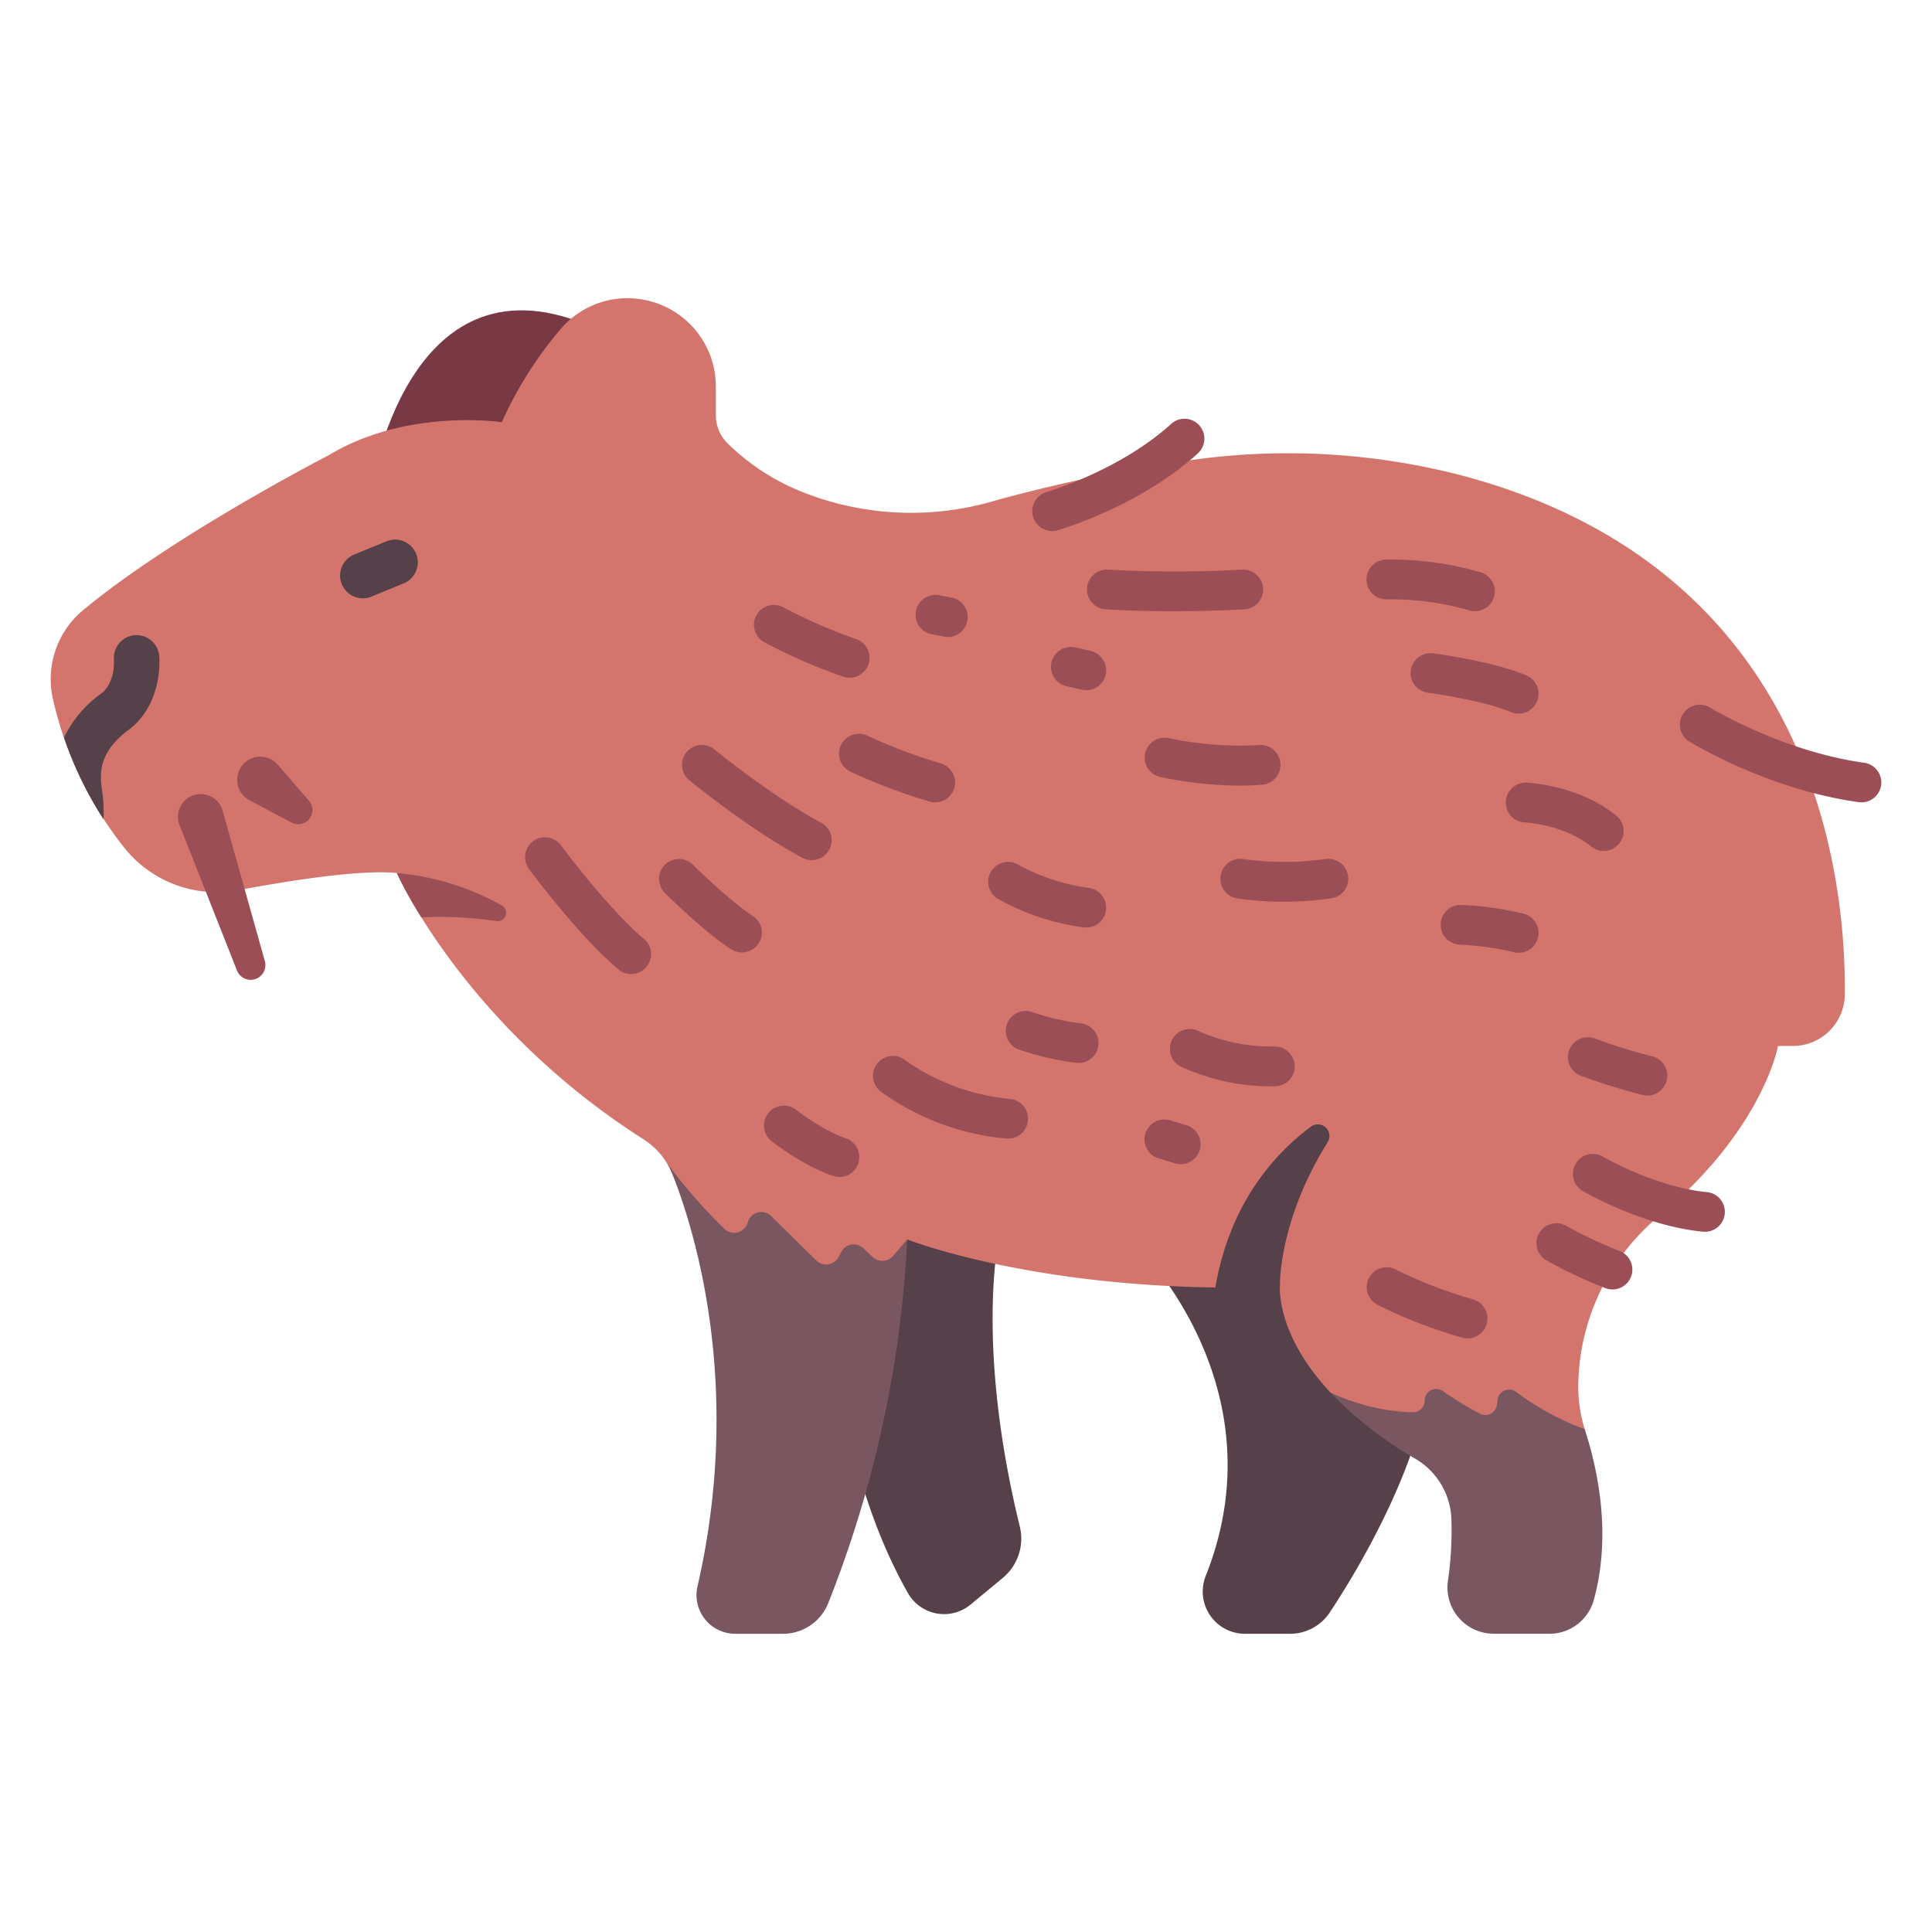 <svg id="Flat" height="512" viewBox="0 0 340 340" width="512" xmlns="http://www.w3.org/2000/svg"><path d="m65.289 86.087s6.193-41.832 37.741-29.042l-6.348 25.582z" fill="#783945"/><path d="m175.92 217.114s-4.458 18.787 3.549 51.527a8.967 8.967 0 0 1 -2.985 9.031l-5.683 4.71a7.314 7.314 0 0 1 -11.031-2.046c-6-10.545-15.244-33.031-13.55-69.586z" fill="#56404a"/><path d="m200.2 219.4s25.247 24.6 11.991 57.93a7.436 7.436 0 0 0 6.9 10.19h7.929a8.377 8.377 0 0 0 6.994-3.755c5.648-8.538 18.546-30.1 18.269-48.616v-17.681z" fill="#56404a"/><path d="m88.307 74.306s-16.664-2.536-30.429 5.794c0 0-27.495 14.148-43.3 27.319a15.746 15.746 0 0 0 -5.241 15.681 64.879 64.879 0 0 0 12.8 26.41 20.775 20.775 0 0 0 19.837 7.137c8.95-1.676 21.514-3.665 27.861-3.008 0 0 11.855 26.758 43.425 46.867a12.964 12.964 0 0 1 5.108 6.194c3.956 10.058 31.058 37.736 41.3 11.418 0 0 20.122 7.99 54.215 8.457 0 0 7.444-.483 11.381-.622 0 0-1.066 8.473 8.882 19.116 12.619 10.229 36.24 17.654 44.806 6.651a24.992 24.992 0 0 1 -1.2-8 39.355 39.355 0 0 1 14.5-29.949c18.113-15.214 20.648-29.7 20.648-29.7h2.611a9.132 9.132 0 0 0 9.145-9.022c.21-21.458-5.671-74.965-67.389-91.37a121.731 121.731 0 0 0 -49.631-2.416 267.584 267.584 0 0 0 -32.424 6.811 51.783 51.783 0 0 1 -34.157-1.554 39.549 39.549 0 0 1 -13.036-8.52 6.959 6.959 0 0 1 -2.039-4.9v-5.087a15.527 15.527 0 0 0 -13.106-15.337 15.417 15.417 0 0 0 -14.049 5.045 68.346 68.346 0 0 0 -10.518 16.585z" fill="#d4756d"/><path d="m23.829 111.776a4 4 0 0 0 -3.784 4.206c.176 3.35-1.252 5.342-2.123 5.991a20.466 20.466 0 0 0 -6.659 7.816 64.733 64.733 0 0 0 6.951 14.382 25.95 25.95 0 0 0 -.282-5.3c-.49-3.237-.251-6.746 4.765-10.479 3.569-2.656 5.614-7.572 5.336-12.83a4.012 4.012 0 0 0 -4.204-3.786z" fill="#56404a"/><path d="m63.857 105.293a4 4 0 0 1 -1.525-7.7l5.668-2.333a4 4 0 1 1 3.047 7.4l-5.666 2.334a3.994 3.994 0 0 1 -1.524.299z" fill="#56404a"/><path d="m213.884 226.572c3.629.05 7.413.016 11.351-.123 0 0-.337-11.411 8.376-25.384a2.049 2.049 0 0 0 -2.906-2.8c-6.451 4.805-14.291 13.506-16.821 28.307z" fill="#56404a"/><g fill="#9b4e55"><path d="m88.366 159.37a46.252 46.252 0 0 0 -18.534-5.732 71.29 71.29 0 0 0 4.32 7.8 67.853 67.853 0 0 1 13.227.66 1.482 1.482 0 0 0 .987-2.728z"/><path d="m39.179 142.666 7.44 26.508a2.591 2.591 0 0 1 -4.9 1.652l-10.119-25.606a4.005 4.005 0 0 1 7.45-2.943 4.049 4.049 0 0 1 .129.389z"/><path d="m48.88 134.569 5.506 6.36a2.5 2.5 0 0 1 -3.056 3.839l-7.432-3.94a4.069 4.069 0 1 1 3.812-7.191 4.151 4.151 0 0 1 1.17.932z"/><path d="m149.521 119.272a3.484 3.484 0 0 1 -1.137-.191 98.557 98.557 0 0 1 -13.879-6.054 3.5 3.5 0 0 1 3.366-6.138 93.086 93.086 0 0 0 12.788 5.572 3.5 3.5 0 0 1 -1.138 6.811z"/><path d="m142.853 151.371a3.491 3.491 0 0 1 -1.65-.415c-9.294-4.979-19.47-13.295-19.9-13.646a3.5 3.5 0 0 1 4.439-5.413c.1.082 10.083 8.238 18.764 12.888a3.5 3.5 0 0 1 -1.655 6.586z"/><path d="m111.067 171.406a3.486 3.486 0 0 1 -2.249-.82c-7.006-5.885-15.373-17.181-15.726-17.659a3.5 3.5 0 0 1 5.632-4.157c.082.11 8.23 11.108 14.6 16.456a3.5 3.5 0 0 1 -2.253 6.18z"/><path d="m130.561 167.616a3.488 3.488 0 0 1 -1.9-.562c-4.858-3.143-11.4-9.664-11.674-9.94a3.5 3.5 0 0 1 4.949-4.95c.063.063 6.294 6.274 10.528 9.013a3.5 3.5 0 0 1 -1.9 6.439z"/><path d="m177.407 200.377c-.1 0-.208 0-.313-.014a44.43 44.43 0 0 1 -22.183-8.335 3.5 3.5 0 0 1 4.364-5.472 37.99 37.99 0 0 0 18.438 6.834 3.5 3.5 0 0 1 -.306 6.987z"/><path d="m206.4 107.561c-7.065 0-11.63-.312-11.914-.332a3.5 3.5 0 0 1 .49-6.982 218.044 218.044 0 0 0 23.669 0 3.5 3.5 0 0 1 .366 6.99c-4.7.242-8.985.324-12.611.324z"/><path d="m259.557 107.56a3.515 3.515 0 0 1 -1-.145 50.132 50.132 0 0 0 -14.471-1.941 3.5 3.5 0 0 1 -.3-6.993 56.542 56.542 0 0 1 16.763 2.223 3.5 3.5 0 0 1 -.994 6.856z"/><path d="m267.255 125.585a3.479 3.479 0 0 1 -1.362-.278c-4.2-1.777-11.958-3.049-14.593-3.388a3.5 3.5 0 1 1 .9-6.943c.425.055 10.491 1.374 16.425 3.885a3.5 3.5 0 0 1 -1.366 6.724z"/><path d="m282.228 149.755a3.479 3.479 0 0 1 -2.209-.787c-4.738-3.859-11.549-4.231-11.617-4.234a3.5 3.5 0 1 1 .276-6.994c.371.015 9.157.42 15.762 5.8a3.5 3.5 0 0 1 -2.212 6.213z"/><path d="m327.582 141.2a3.63 3.63 0 0 1 -.486-.033c-15.947-2.215-29.246-10.326-29.805-10.67a3.5 3.5 0 1 1 3.674-5.959c.233.143 12.712 7.7 27.094 9.695a3.5 3.5 0 0 1 -.477 6.967z"/><path d="m289.934 192.8a3.541 3.541 0 0 1 -.824-.1 105.71 105.71 0 0 1 -10.9-3.382 3.5 3.5 0 1 1 2.469-6.55 100.059 100.059 0 0 0 10.067 3.127 3.5 3.5 0 0 1 -.817 6.9z"/><path d="m300.036 216.773c-.11 0-.223 0-.335-.016-10.51-1-20.731-6.907-21.161-7.158a3.5 3.5 0 0 1 3.527-6.047c.11.064 9.357 5.388 18.3 6.236a3.5 3.5 0 0 1 -.327 6.985z"/><path d="m283.763 226.92a3.5 3.5 0 0 1 -1.294-.249 83.949 83.949 0 0 1 -10.3-4.855 3.5 3.5 0 0 1 3.443-6.095 76.9 76.9 0 0 0 9.45 4.446 3.5 3.5 0 0 1 -1.3 6.753z"/><path d="m258.274 235.532a3.477 3.477 0 0 1 -.9-.118 84.762 84.762 0 0 1 -15.038-5.833 3.5 3.5 0 0 1 3.2-6.223 79.044 79.044 0 0 0 13.625 5.29 3.5 3.5 0 0 1 -.894 6.884z"/><path d="m164.584 141.2a3.5 3.5 0 0 1 -.949-.132 99.342 99.342 0 0 1 -14.036-5.3 3.5 3.5 0 0 1 3.014-6.317 94.019 94.019 0 0 0 12.916 4.881 3.5 3.5 0 0 1 -.945 6.87z"/><path d="m166.8 112.1a3.547 3.547 0 0 1 -.661-.063l-2.211-.423a3.5 3.5 0 0 1 1.314-6.875l2.211.423a3.5 3.5 0 0 1 -.653 6.938z"/><path d="m191.165 121.471a3.457 3.457 0 0 1 -.789-.091l-2.677-.616a3.5 3.5 0 1 1 1.572-6.821l2.677.616a3.5 3.5 0 0 1 -.783 6.912z"/><path d="m218.12 138.259a69.6 69.6 0 0 1 -13.991-1.538 3.5 3.5 0 0 1 1.571-6.821 59.8 59.8 0 0 0 15.855 1.218 3.5 3.5 0 0 1 .613 6.973c-1.355.118-2.714.168-4.048.168z"/><path d="m225.942 158.68a52.239 52.239 0 0 1 -8.278-.593 3.5 3.5 0 0 1 1.2-6.9 52.183 52.183 0 0 0 14.418-.017 3.5 3.5 0 0 1 .983 6.931 59.66 59.66 0 0 1 -8.323.579z"/><path d="m267.26 167.683a3.508 3.508 0 0 1 -.856-.106 50.189 50.189 0 0 0 -9.467-1.332 3.5 3.5 0 1 1 .2-7 57.094 57.094 0 0 1 10.974 1.54 3.5 3.5 0 0 1 -.849 6.895z"/><path d="m223.491 191.179a38.161 38.161 0 0 1 -15.7-3.48 3.5 3.5 0 0 1 3.136-6.258 31.3 31.3 0 0 0 13.273 2.729h.1a3.5 3.5 0 0 1 .092 7c-.302.005-.603.009-.901.009z"/><path d="m191.166 163.231a3.6 3.6 0 0 1 -.525-.039 42.187 42.187 0 0 1 -15.1-5.051 3.5 3.5 0 0 1 3.721-5.93 36.029 36.029 0 0 0 12.425 4.059 3.5 3.5 0 0 1 -.518 6.961z"/><path d="m189.827 187.067c-.087 0-.174 0-.262-.01a49.786 49.786 0 0 1 -10.2-2.334 3.5 3.5 0 0 1 2.275-6.621 42.358 42.358 0 0 0 8.441 1.975 3.5 3.5 0 0 1 -.254 6.99z"/><path d="m207.786 204.873a3.519 3.519 0 0 1 -1.007-.148l-2.872-.862a3.5 3.5 0 0 1 2.012-6.705l2.872.862a3.5 3.5 0 0 1 -1 6.853z"/><path d="m185.161 93.452a3.5 3.5 0 0 1 -.967-6.864c.128-.037 12.9-3.792 21.924-12a3.5 3.5 0 0 1 4.709 5.179c-10.264 9.331-24.114 13.38-24.7 13.548a3.523 3.523 0 0 1 -.966.137z"/><path d="m147.724 207.129a3.479 3.479 0 0 1 -1.108-.181c-5.181-1.727-10.6-5.941-10.829-6.119a3.5 3.5 0 0 1 4.313-5.514c.045.036 4.708 3.652 8.729 4.993a3.5 3.5 0 0 1 -1.105 6.821z"/></g><path d="m272.662 287.517a8.091 8.091 0 0 0 7.8-5.877c1.661-5.915 2.9-16.135-1.512-29.921-.021-.065-.034-.132-.054-.2a47.708 47.708 0 0 1 -12.108-6.581 2.048 2.048 0 0 0 -3.238 1.389l-.121.912a2.058 2.058 0 0 1 -2.994 1.545 58.306 58.306 0 0 1 -6.5-3.975 2.049 2.049 0 0 0 -3.226 1.681 2.062 2.062 0 0 1 -2.155 2.055 36.52 36.52 0 0 1 -14.406-3.485 67.633 67.633 0 0 0 15 11.7 12.831 12.831 0 0 1 6.272 10.571 61.76 61.76 0 0 1 -.6 10.837 8.137 8.137 0 0 0 8.02 9.341z" fill="#7a5660"/><path d="m153.6 221.224-1.681-1.564a2.47 2.47 0 0 0 -3.864.651l-.484.913a2.469 2.469 0 0 1 -3.913.6l-7.952-7.82a2.469 2.469 0 0 0 -4.115 1.118 2.473 2.473 0 0 1 -4.092 1.147 96.693 96.693 0 0 1 -10.175-11.641 12.916 12.916 0 0 1 1.044 2.067c3.957 10.058 12.427 37.478 4.375 72.5a6.815 6.815 0 0 0 6.653 8.323h8.404a8.562 8.562 0 0 0 7.922-5.309 200.388 200.388 0 0 0 13.948-64.091l-2.522 2.915a2.47 2.47 0 0 1 -3.548.191z" fill="#7a5660"/><path d="" fill="#7a5660"/></svg>